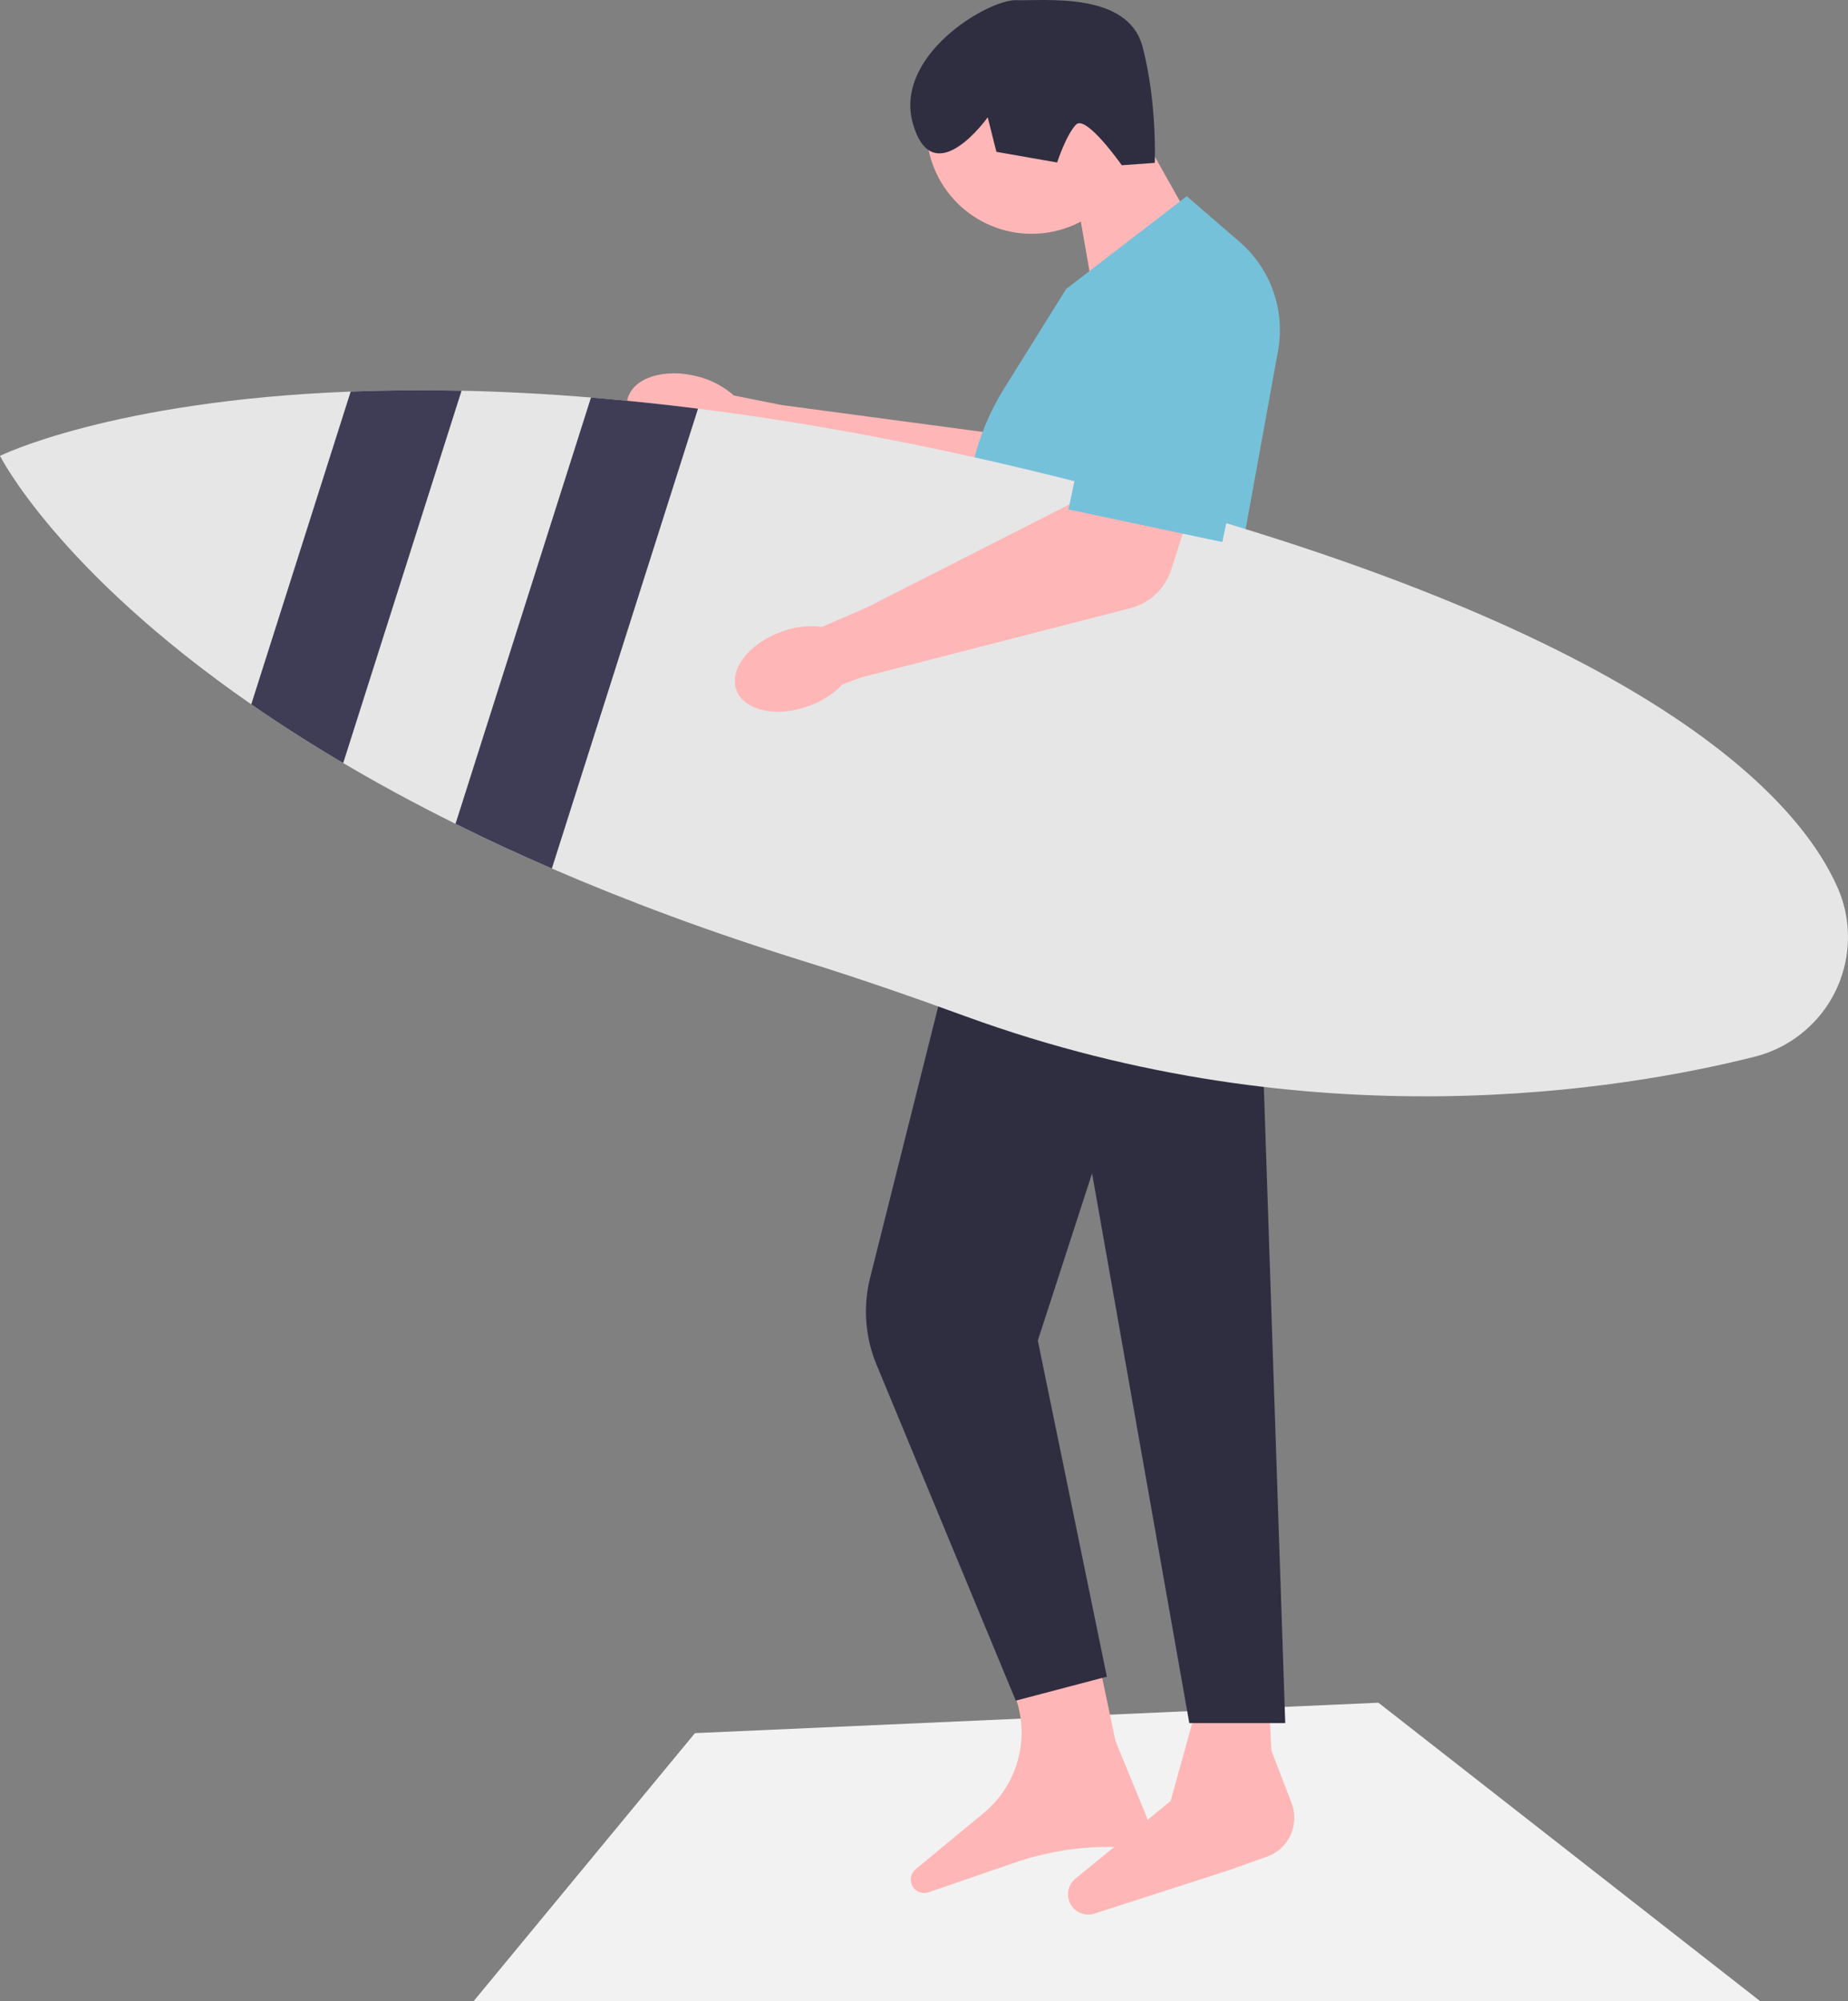<svg xmlns="http://www.w3.org/2000/svg" width="575.927" height="623.455" viewBox="0 0 575.927 623.455" xmlns:xlink="http://www.w3.org/1999/xlink"><rect x="0" y="0" width="575.927" height="623.455" fill="#808080" stroke="none"/><polygon points="216.58 539.933 429.58 530.455 548.58 623.455 147.58 623.455 216.58 539.933" fill="#f2f2f2"/><g><path d="M386.807,91.608h0c-8.695-6.16-20.653-4.672-27.573,3.432l-35.713,41.826-80.007-10.693-14.81-2.962c-3.208-2.835-7.049-4.86-11.201-5.906-10.347-2.76-20.159,.343-21.914,6.929-1.755,6.585,5.211,14.159,15.563,16.918,4.12,1.158,8.457,1.314,12.65,.452l6.035,1.528,90.695,33.294,66.958-51.708c10.957-8.462,10.614-25.107-.682-33.11v-0Z" fill="#ffb6b6"/><g><polygon points="369.819 66.439 356.761 43.218 335.62 62.038 341.04 93.113 369.819 66.439" fill="#ffb6b6"/><circle cx="321.501" cy="40.066" r="32.775" fill="#ffb6b6"/><path d="M329.457,50.621l-18.933-3.318-2.705-10.758s-16.838,23.691-23.234,2.272C278.189,17.397,307.92-.228,316.751,.051c8.832,.279,34.743-2.792,39.324,14.503,4.581,17.295,3.807,36.189,3.807,36.189l-10.278,.736s-11.167-15.912-14.276-12.651c-3.109,3.261-5.872,11.792-5.872,11.792h0Z" fill="#2f2e41"/></g><path d="M287.716,336.913l-8.567,78.533,37.598,114.138c1.567,4.756,2.014,9.811,1.305,14.768h0c-1.145,8.013-5.237,15.31-11.477,20.465l-21.215,17.526c-1.187,.98-1.739,2.534-1.437,4.043h0c.496,2.481,3.066,3.957,5.459,3.134l26.992-9.278c9.387-3.227,19.245-4.874,29.172-4.874h4.984c3.95,0,7.152-3.202,7.152-7.152h0c0-.934-.183-1.859-.539-2.723l-9.456-22.965-25.702-121.369,7.139-41.408-41.408-42.836v0Z" fill="#ffb6b6"/><path d="M346.259,371.182l7.139,47.12,18.562,117.085-7.139,25.702-29.656,24.164c-3.857,3.143-2.73,9.305,1.991,10.879h0c1.275,.425,2.653,.432,3.933,.019l42.294-13.643,11.476-4.099c5.106-1.824,8.514-6.66,8.514-12.082h0c0-1.575-.29-3.136-.855-4.605l-6.284-16.339-6.425-126.367,.714-46.406-44.264-1.428v0Z" fill="#ffb6b6"/><path d="M309.213,252.85l-7.72-83.818c-1.53-16.617,2.479-33.573,11.288-47.747l19.477-31.246,37.585-28.912,16.512,14.261c9.654,8.337,14.233,21.312,11.951,33.863l-16.347,89.907,2.898,34.779-75.646,18.912h-0Z" fill="#76c1da"/><path d="M400.542,536.815h-29.895l-.104-.59-30.201-170.668-16.906,52.071,21.516,104.713-28.386,7.47-43.436-104.759c-3.508-8.461-4.212-18.013-1.981-26.898l37.236-148.248,75.899-17.289,.271,.227c33.801,28.283,10.123,66.877,8.116,70.001l7.871,233.97h-0Z" fill="#2f2e41"/><path d="M573.547,305.214c-2.199,5.969-5.797,11.18-10.381,15.292-4.583,4.127-10.152,7.139-16.32,8.696-40.58,10.238-137.89,26.787-245.836-12.551-16.735-6.112-33.584-11.951-50.604-17.234-29.271-9.096-55.301-18.834-78.419-28.843-10.623-4.598-20.618-9.239-30.028-13.922-12.694-6.297-24.345-12.637-34.997-18.934-10.48-6.168-20.004-12.294-28.657-18.291C17.72,177.448,0,142.009,0,142.009c0,0,34.755-17.148,109.289-20.019,10.695-.414,22.203-.528,34.554-.271,12.58,.271,26.016,.943,40.337,2.127,10.638,.857,21.746,2.014,33.355,3.47,38.209,4.812,81.76,13.036,130.864,26.116,167.004,44.464,212.267,95.782,224.319,123.154,3.984,9.067,4.255,19.333,.828,28.629Z" fill="#e6e6e6"/><path d="M368.396,79.537h0c-10.655-.137-19.656,7.875-20.754,18.474l-5.667,54.706-71.943,36.602-13.875,5.967c-4.25-.513-8.562-.001-12.574,1.494-10.086,3.6-16.403,11.723-14.11,18.142,2.293,6.418,12.326,8.7,22.415,5.097,4.05-1.385,7.709-3.718,10.672-6.807l5.836-2.167,83.836-21.557c6.058-1.558,10.89-6.118,12.797-12.075l22.721-71.003c4.219-13.185-5.51-26.696-19.353-26.874l0,0Z" fill="#ffb6b6"/><path d="M143.844,121.719l-36.882,116c-10.48-6.168-20.004-12.294-28.657-18.291l30.985-97.438c10.695-.414,22.203-.528,34.554-.271Z" fill="#3f3d56"/><path d="M217.536,127.316l-45.549,143.258c-10.623-4.598-20.618-9.239-30.028-13.922l42.222-132.807c10.638,.857,21.746,2.014,33.355,3.47h0Z" fill="#3f3d56"/></g><path d="M380.926,168.863l-47.948-10.148,14.488-68.449c1.185-5.597,4.478-10.398,9.274-13.519,4.795-3.119,10.518-4.182,16.116-3.001l6.04,1.279c11.554,2.446,18.964,13.835,16.519,25.389l-14.488,68.449-0,0Z" fill="#76c1da"/></svg>